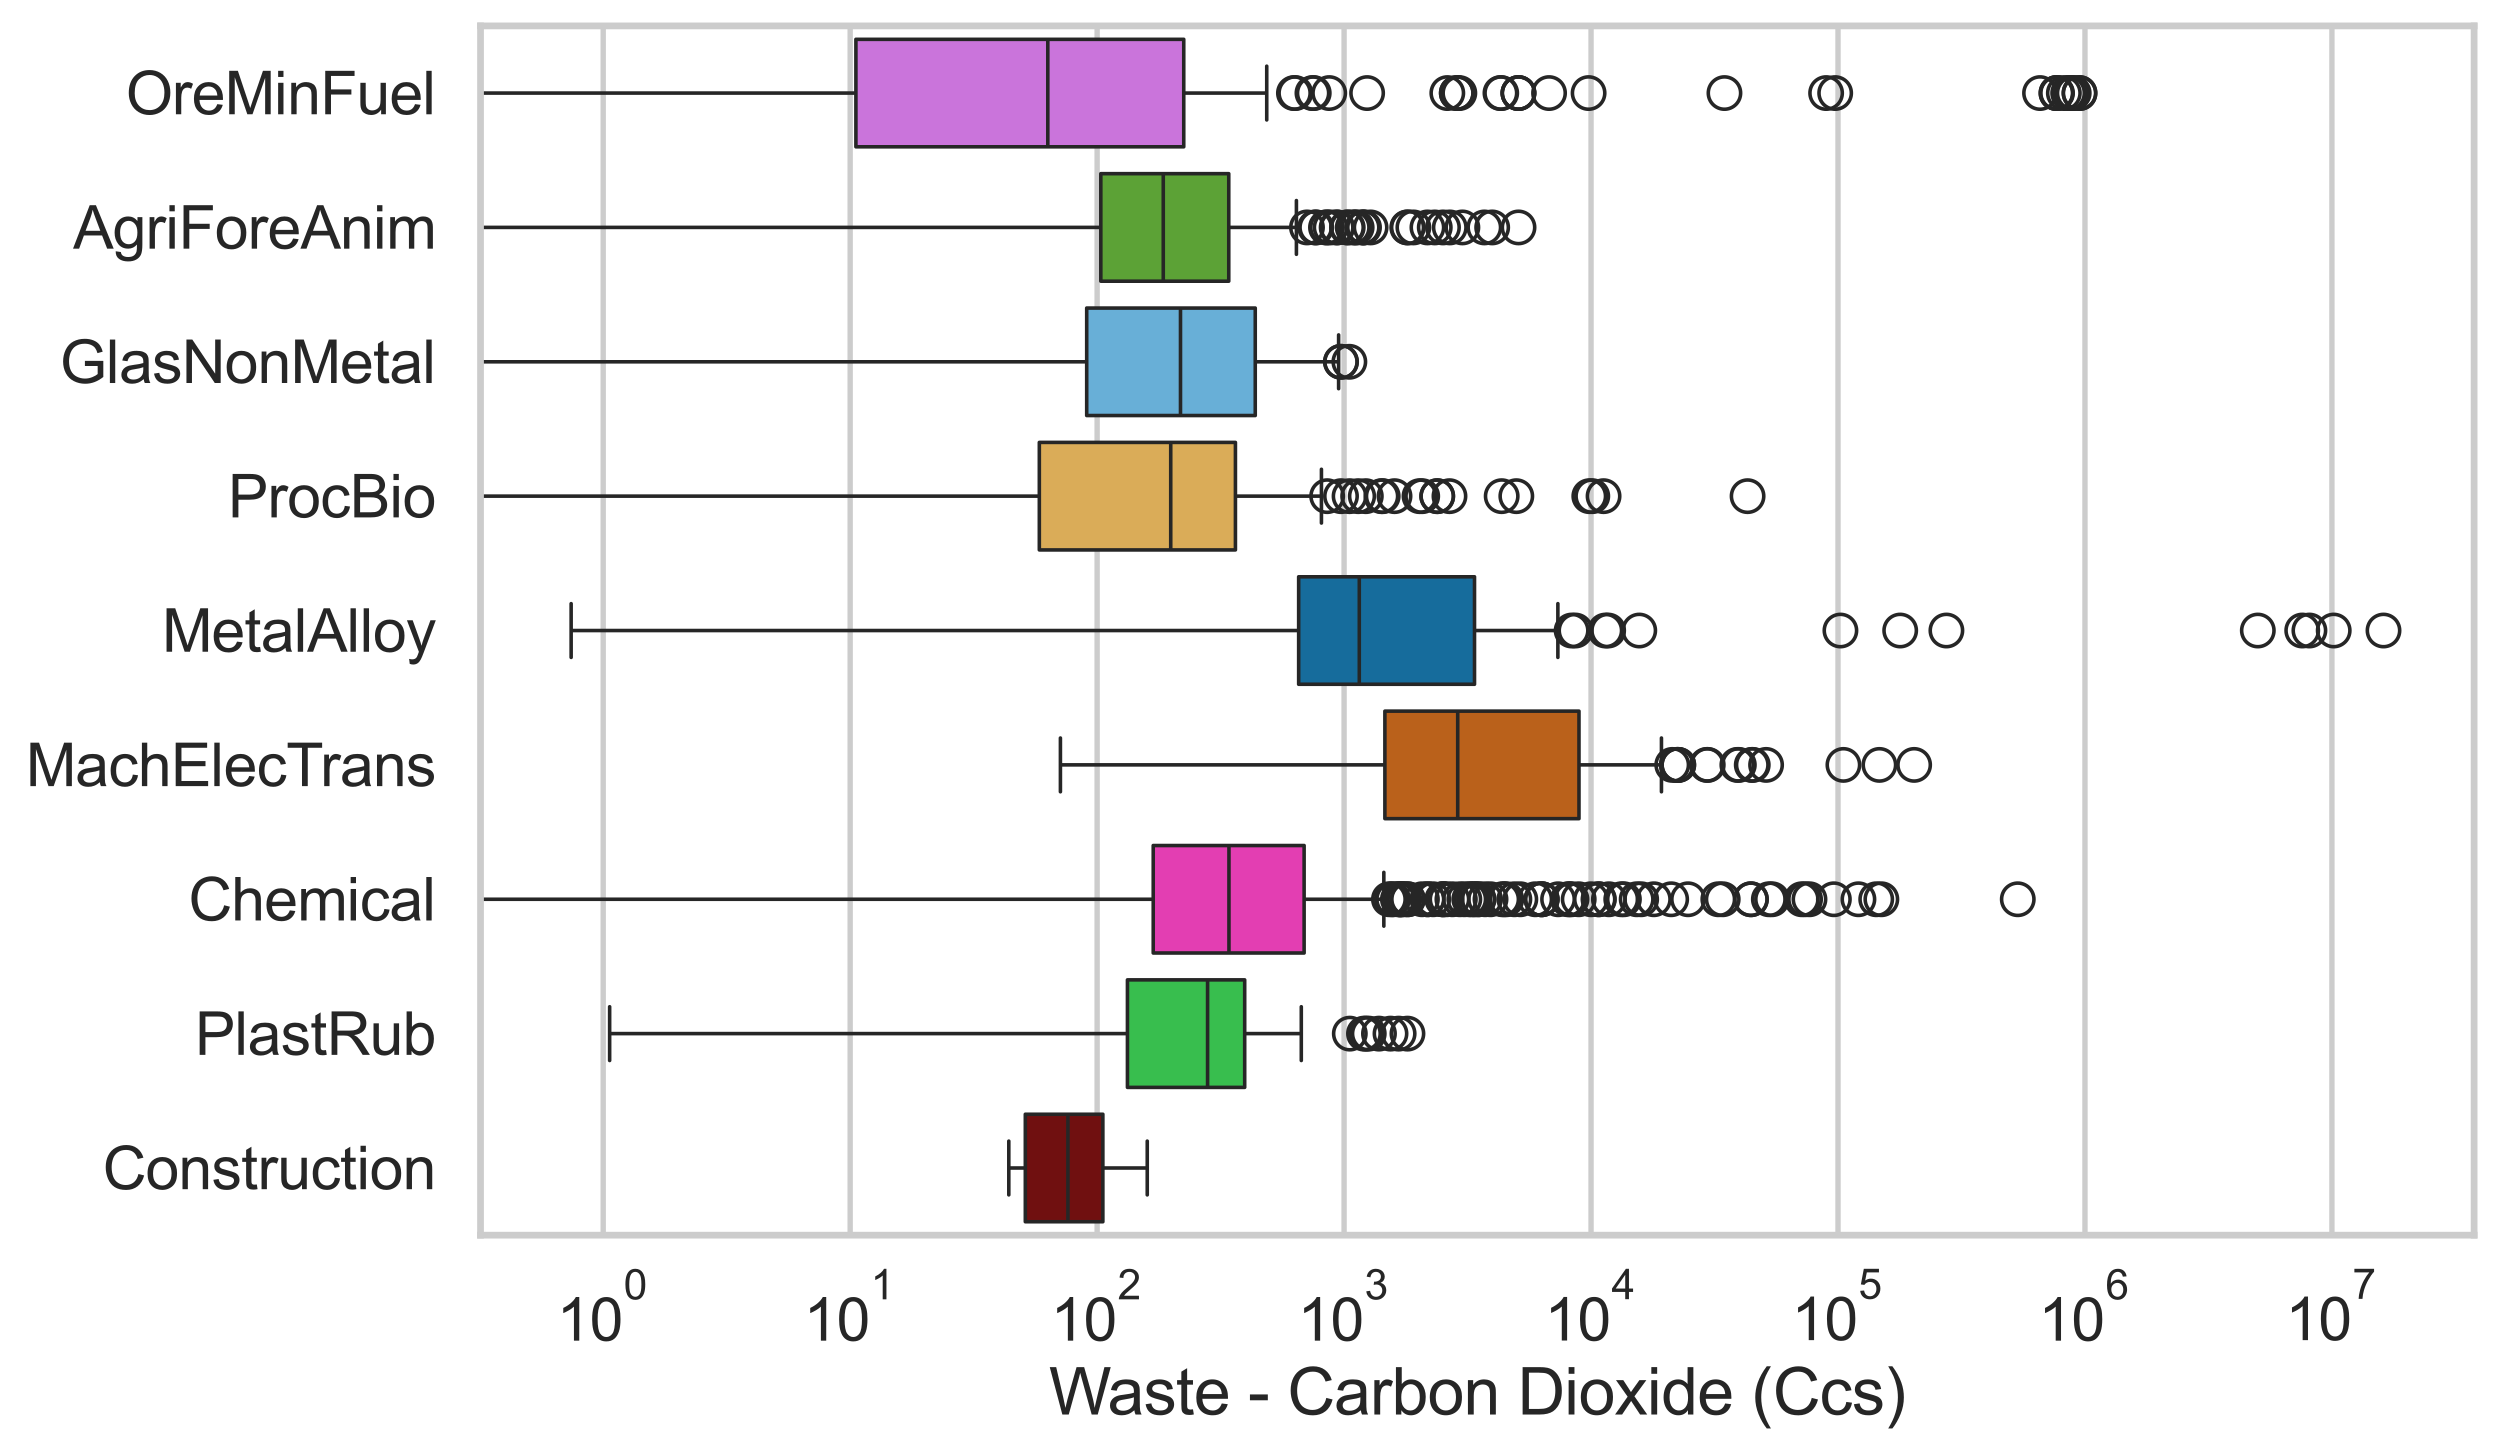<?xml version="1.0" encoding="utf-8" standalone="no"?>
<!DOCTYPE svg PUBLIC "-//W3C//DTD SVG 1.1//EN"
  "http://www.w3.org/Graphics/SVG/1.1/DTD/svg11.dtd">
<svg xmlns:xlink="http://www.w3.org/1999/xlink" width="695.577pt" height="404.551pt" viewBox="0 0 695.577 404.551" xmlns="http://www.w3.org/2000/svg" version="1.1">
 <defs>
  <style type="text/css">*{stroke-linejoin: round; stroke-linecap: butt}</style>
 </defs>
 <g id="figure_1">
  <g id="patch_1">
   <path d="M 0 404.551 
L 695.577 404.551 
L 695.577 0 
L 0 0 
z
" style="fill: #ffffff"/>
  </g>
  <g id="axes_1">
   <g id="patch_2">
    <path d="M 133.697 343.665 
L 688.377 343.665 
L 688.377 7.2 
L 133.697 7.2 
z
" style="fill: #ffffff"/>
   </g>
   <g id="matplotlib.axis_1">
    <g id="xtick_1">
     <g id="line2d_1">
      <path d="M 167.829 343.665 
L 167.829 7.2 
" clip-path="url(#pb880400506)" style="fill: none; stroke: #cccccc; stroke-width: 1.5; stroke-linecap: round"/>
     </g>
     <g id="text_1">
      <!-- $\mathdefault{10^{0}}$ -->
      <g style="fill: #262626" transform="translate(154.876 373.18) scale(0.165 -0.165)">
       <defs>
        <path id="ArialMT-31" d="M 2384 0 
L 1822 0 
L 1822 3584 
Q 1619 3391 1289 3197 
Q 959 3003 697 2906 
L 697 3450 
Q 1169 3672 1522 3987 
Q 1875 4303 2022 4600 
L 2384 4600 
L 2384 0 
z
" transform="scale(0.016)"/>
        <path id="ArialMT-30" d="M 266 2259 
Q 266 3072 433 3567 
Q 600 4063 929 4331 
Q 1259 4600 1759 4600 
Q 2128 4600 2406 4451 
Q 2684 4303 2865 4023 
Q 3047 3744 3150 3342 
Q 3253 2941 3253 2259 
Q 3253 1453 3087 958 
Q 2922 463 2592 192 
Q 2263 -78 1759 -78 
Q 1097 -78 719 397 
Q 266 969 266 2259 
z
M 844 2259 
Q 844 1131 1108 757 
Q 1372 384 1759 384 
Q 2147 384 2411 759 
Q 2675 1134 2675 2259 
Q 2675 3391 2411 3762 
Q 2147 4134 1753 4134 
Q 1366 4134 1134 3806 
Q 844 3388 844 2259 
z
" transform="scale(0.016)"/>
       </defs>
       <use xlink:href="#ArialMT-31" transform="translate(0 0.994)"/>
       <use xlink:href="#ArialMT-30" transform="translate(55.615 0.994)"/>
       <use xlink:href="#ArialMT-30" transform="translate(112.973 70.688) scale(0.7)"/>
      </g>
     </g>
    </g>
    <g id="xtick_2">
     <g id="line2d_2">
      <path d="M 236.541 343.665 
L 236.541 7.2 
" clip-path="url(#pb880400506)" style="fill: none; stroke: #cccccc; stroke-width: 1.5; stroke-linecap: round"/>
     </g>
     <g id="text_2">
      <!-- $\mathdefault{10^{1}}$ -->
      <g style="fill: #262626" transform="translate(223.588 373.18) scale(0.165 -0.165)">
       <use xlink:href="#ArialMT-31" transform="translate(0 0.994)"/>
       <use xlink:href="#ArialMT-30" transform="translate(55.615 0.994)"/>
       <use xlink:href="#ArialMT-31" transform="translate(112.973 70.688) scale(0.7)"/>
      </g>
     </g>
    </g>
    <g id="xtick_3">
     <g id="line2d_3">
      <path d="M 305.253 343.665 
L 305.253 7.2 
" clip-path="url(#pb880400506)" style="fill: none; stroke: #cccccc; stroke-width: 1.5; stroke-linecap: round"/>
     </g>
     <g id="text_3">
      <!-- $\mathdefault{10^{2}}$ -->
      <g style="fill: #262626" transform="translate(292.3 373.18) scale(0.165 -0.165)">
       <defs>
        <path id="ArialMT-32" d="M 3222 541 
L 3222 0 
L 194 0 
Q 188 203 259 391 
Q 375 700 629 1000 
Q 884 1300 1366 1694 
Q 2113 2306 2375 2664 
Q 2638 3022 2638 3341 
Q 2638 3675 2398 3904 
Q 2159 4134 1775 4134 
Q 1369 4134 1125 3890 
Q 881 3647 878 3216 
L 300 3275 
Q 359 3922 746 4261 
Q 1134 4600 1788 4600 
Q 2447 4600 2831 4234 
Q 3216 3869 3216 3328 
Q 3216 3053 3103 2787 
Q 2991 2522 2730 2228 
Q 2469 1934 1863 1422 
Q 1356 997 1212 845 
Q 1069 694 975 541 
L 3222 541 
z
" transform="scale(0.016)"/>
       </defs>
       <use xlink:href="#ArialMT-31" transform="translate(0 0.994)"/>
       <use xlink:href="#ArialMT-30" transform="translate(55.615 0.994)"/>
       <use xlink:href="#ArialMT-32" transform="translate(112.973 70.688) scale(0.7)"/>
      </g>
     </g>
    </g>
    <g id="xtick_4">
     <g id="line2d_4">
      <path d="M 373.965 343.665 
L 373.965 7.2 
" clip-path="url(#pb880400506)" style="fill: none; stroke: #cccccc; stroke-width: 1.5; stroke-linecap: round"/>
     </g>
     <g id="text_4">
      <!-- $\mathdefault{10^{3}}$ -->
      <g style="fill: #262626" transform="translate(361.012 373.18) scale(0.165 -0.165)">
       <defs>
        <path id="ArialMT-33" d="M 269 1209 
L 831 1284 
Q 928 806 1161 595 
Q 1394 384 1728 384 
Q 2125 384 2398 659 
Q 2672 934 2672 1341 
Q 2672 1728 2419 1979 
Q 2166 2231 1775 2231 
Q 1616 2231 1378 2169 
L 1441 2663 
Q 1497 2656 1531 2656 
Q 1891 2656 2178 2843 
Q 2466 3031 2466 3422 
Q 2466 3731 2256 3934 
Q 2047 4138 1716 4138 
Q 1388 4138 1169 3931 
Q 950 3725 888 3313 
L 325 3413 
Q 428 3978 793 4289 
Q 1159 4600 1703 4600 
Q 2078 4600 2393 4439 
Q 2709 4278 2876 4000 
Q 3044 3722 3044 3409 
Q 3044 3113 2884 2869 
Q 2725 2625 2413 2481 
Q 2819 2388 3044 2092 
Q 3269 1797 3269 1353 
Q 3269 753 2831 336 
Q 2394 -81 1725 -81 
Q 1122 -81 723 278 
Q 325 638 269 1209 
z
" transform="scale(0.016)"/>
       </defs>
       <use xlink:href="#ArialMT-31" transform="translate(0 0.994)"/>
       <use xlink:href="#ArialMT-30" transform="translate(55.615 0.994)"/>
       <use xlink:href="#ArialMT-33" transform="translate(112.973 70.688) scale(0.7)"/>
      </g>
     </g>
    </g>
    <g id="xtick_5">
     <g id="line2d_5">
      <path d="M 442.677 343.665 
L 442.677 7.2 
" clip-path="url(#pb880400506)" style="fill: none; stroke: #cccccc; stroke-width: 1.5; stroke-linecap: round"/>
     </g>
     <g id="text_5">
      <!-- $\mathdefault{10^{4}}$ -->
      <g style="fill: #262626" transform="translate(429.724 373.015) scale(0.165 -0.165)">
       <defs>
        <path id="ArialMT-34" d="M 2069 0 
L 2069 1097 
L 81 1097 
L 81 1613 
L 2172 4581 
L 2631 4581 
L 2631 1613 
L 3250 1613 
L 3250 1097 
L 2631 1097 
L 2631 0 
L 2069 0 
z
M 2069 1613 
L 2069 3678 
L 634 1613 
L 2069 1613 
z
" transform="scale(0.016)"/>
       </defs>
       <use xlink:href="#ArialMT-31" transform="translate(0 0.202)"/>
       <use xlink:href="#ArialMT-30" transform="translate(55.615 0.202)"/>
       <use xlink:href="#ArialMT-34" transform="translate(112.973 69.895) scale(0.7)"/>
      </g>
     </g>
    </g>
    <g id="xtick_6">
     <g id="line2d_6">
      <path d="M 511.389 343.665 
L 511.389 7.2 
" clip-path="url(#pb880400506)" style="fill: none; stroke: #cccccc; stroke-width: 1.5; stroke-linecap: round"/>
     </g>
     <g id="text_6">
      <!-- $\mathdefault{10^{5}}$ -->
      <g style="fill: #262626" transform="translate(498.436 373.015) scale(0.165 -0.165)">
       <defs>
        <path id="ArialMT-35" d="M 266 1200 
L 856 1250 
Q 922 819 1161 601 
Q 1400 384 1738 384 
Q 2144 384 2425 690 
Q 2706 997 2706 1503 
Q 2706 1984 2436 2262 
Q 2166 2541 1728 2541 
Q 1456 2541 1237 2417 
Q 1019 2294 894 2097 
L 366 2166 
L 809 4519 
L 3088 4519 
L 3088 3981 
L 1259 3981 
L 1013 2750 
Q 1425 3038 1878 3038 
Q 2478 3038 2890 2622 
Q 3303 2206 3303 1553 
Q 3303 931 2941 478 
Q 2500 -78 1738 -78 
Q 1113 -78 717 272 
Q 322 622 266 1200 
z
" transform="scale(0.016)"/>
       </defs>
       <use xlink:href="#ArialMT-31" transform="translate(0 0.88)"/>
       <use xlink:href="#ArialMT-30" transform="translate(55.615 0.88)"/>
       <use xlink:href="#ArialMT-35" transform="translate(112.973 70.573) scale(0.7)"/>
      </g>
     </g>
    </g>
    <g id="xtick_7">
     <g id="line2d_7">
      <path d="M 580.101 343.665 
L 580.101 7.2 
" clip-path="url(#pb880400506)" style="fill: none; stroke: #cccccc; stroke-width: 1.5; stroke-linecap: round"/>
     </g>
     <g id="text_7">
      <!-- $\mathdefault{10^{6}}$ -->
      <g style="fill: #262626" transform="translate(567.148 373.18) scale(0.165 -0.165)">
       <defs>
        <path id="ArialMT-36" d="M 3184 3459 
L 2625 3416 
Q 2550 3747 2413 3897 
Q 2184 4138 1850 4138 
Q 1581 4138 1378 3988 
Q 1113 3794 959 3422 
Q 806 3050 800 2363 
Q 1003 2672 1297 2822 
Q 1591 2972 1913 2972 
Q 2475 2972 2870 2558 
Q 3266 2144 3266 1488 
Q 3266 1056 3080 686 
Q 2894 316 2569 119 
Q 2244 -78 1831 -78 
Q 1128 -78 684 439 
Q 241 956 241 2144 
Q 241 3472 731 4075 
Q 1159 4600 1884 4600 
Q 2425 4600 2770 4297 
Q 3116 3994 3184 3459 
z
M 888 1484 
Q 888 1194 1011 928 
Q 1134 663 1356 523 
Q 1578 384 1822 384 
Q 2178 384 2434 671 
Q 2691 959 2691 1453 
Q 2691 1928 2437 2201 
Q 2184 2475 1800 2475 
Q 1419 2475 1153 2201 
Q 888 1928 888 1484 
z
" transform="scale(0.016)"/>
       </defs>
       <use xlink:href="#ArialMT-31" transform="translate(0 0.994)"/>
       <use xlink:href="#ArialMT-30" transform="translate(55.615 0.994)"/>
       <use xlink:href="#ArialMT-36" transform="translate(112.973 70.688) scale(0.7)"/>
      </g>
     </g>
    </g>
    <g id="xtick_8">
     <g id="line2d_8">
      <path d="M 648.813 343.665 
L 648.813 7.2 
" clip-path="url(#pb880400506)" style="fill: none; stroke: #cccccc; stroke-width: 1.5; stroke-linecap: round"/>
     </g>
     <g id="text_8">
      <!-- $\mathdefault{10^{7}}$ -->
      <g style="fill: #262626" transform="translate(635.86 373.015) scale(0.165 -0.165)">
       <defs>
        <path id="ArialMT-37" d="M 303 3981 
L 303 4522 
L 3269 4522 
L 3269 4084 
Q 2831 3619 2401 2847 
Q 1972 2075 1738 1259 
Q 1569 684 1522 0 
L 944 0 
Q 953 541 1156 1306 
Q 1359 2072 1739 2783 
Q 2119 3494 2547 3981 
L 303 3981 
z
" transform="scale(0.016)"/>
       </defs>
       <use xlink:href="#ArialMT-31" transform="translate(0 0.847)"/>
       <use xlink:href="#ArialMT-30" transform="translate(55.615 0.847)"/>
       <use xlink:href="#ArialMT-37" transform="translate(112.973 70.541) scale(0.7)"/>
      </g>
     </g>
    </g>
    <g id="xtick_9"/>
    <g id="xtick_10"/>
    <g id="xtick_11"/>
    <g id="xtick_12"/>
    <g id="xtick_13"/>
    <g id="xtick_14"/>
    <g id="xtick_15"/>
    <g id="xtick_16"/>
    <g id="xtick_17"/>
    <g id="xtick_18"/>
    <g id="xtick_19"/>
    <g id="xtick_20"/>
    <g id="xtick_21"/>
    <g id="xtick_22"/>
    <g id="xtick_23"/>
    <g id="xtick_24"/>
    <g id="xtick_25"/>
    <g id="xtick_26"/>
    <g id="xtick_27"/>
    <g id="xtick_28"/>
    <g id="xtick_29"/>
    <g id="xtick_30"/>
    <g id="xtick_31"/>
    <g id="xtick_32"/>
    <g id="xtick_33"/>
    <g id="xtick_34"/>
    <g id="xtick_35"/>
    <g id="xtick_36"/>
    <g id="xtick_37"/>
    <g id="xtick_38"/>
    <g id="xtick_39"/>
    <g id="xtick_40"/>
    <g id="xtick_41"/>
    <g id="xtick_42"/>
    <g id="xtick_43"/>
    <g id="xtick_44"/>
    <g id="xtick_45"/>
    <g id="xtick_46"/>
    <g id="xtick_47"/>
    <g id="xtick_48"/>
    <g id="xtick_49"/>
    <g id="xtick_50"/>
    <g id="xtick_51"/>
    <g id="xtick_52"/>
    <g id="xtick_53"/>
    <g id="xtick_54"/>
    <g id="xtick_55"/>
    <g id="xtick_56"/>
    <g id="xtick_57"/>
    <g id="xtick_58"/>
    <g id="xtick_59"/>
    <g id="xtick_60"/>
    <g id="xtick_61"/>
    <g id="xtick_62"/>
    <g id="xtick_63"/>
    <g id="xtick_64"/>
    <g id="xtick_65"/>
    <g id="xtick_66"/>
    <g id="xtick_67"/>
    <g id="xtick_68"/>
    <g id="xtick_69"/>
    <g id="xtick_70"/>
    <g id="xtick_71"/>
    <g id="xtick_72"/>
    <g id="text_9">
     <!-- Waste - Carbon Dioxide (Ccs) -->
     <g style="fill: #262626" transform="translate(291.849 393.563) scale(0.18 -0.18)">
      <defs>
       <path id="ArialMT-57" d="M 1294 0 
L 78 4581 
L 700 4581 
L 1397 1578 
Q 1509 1106 1591 641 
Q 1766 1375 1797 1488 
L 2669 4581 
L 3400 4581 
L 4056 2263 
Q 4303 1400 4413 641 
Q 4500 1075 4641 1638 
L 5359 4581 
L 5969 4581 
L 4713 0 
L 4128 0 
L 3163 3491 
Q 3041 3928 3019 4028 
Q 2947 3713 2884 3491 
L 1913 0 
L 1294 0 
z
" transform="scale(0.016)"/>
       <path id="ArialMT-61" d="M 2588 409 
Q 2275 144 1986 34 
Q 1697 -75 1366 -75 
Q 819 -75 525 192 
Q 231 459 231 875 
Q 231 1119 342 1320 
Q 453 1522 633 1644 
Q 813 1766 1038 1828 
Q 1203 1872 1538 1913 
Q 2219 1994 2541 2106 
Q 2544 2222 2544 2253 
Q 2544 2597 2384 2738 
Q 2169 2928 1744 2928 
Q 1347 2928 1158 2789 
Q 969 2650 878 2297 
L 328 2372 
Q 403 2725 575 2942 
Q 747 3159 1072 3276 
Q 1397 3394 1825 3394 
Q 2250 3394 2515 3294 
Q 2781 3194 2906 3042 
Q 3031 2891 3081 2659 
Q 3109 2516 3109 2141 
L 3109 1391 
Q 3109 606 3145 398 
Q 3181 191 3288 0 
L 2700 0 
Q 2613 175 2588 409 
z
M 2541 1666 
Q 2234 1541 1622 1453 
Q 1275 1403 1131 1340 
Q 988 1278 909 1158 
Q 831 1038 831 891 
Q 831 666 1001 516 
Q 1172 366 1500 366 
Q 1825 366 2078 508 
Q 2331 650 2450 897 
Q 2541 1088 2541 1459 
L 2541 1666 
z
" transform="scale(0.016)"/>
       <path id="ArialMT-73" d="M 197 991 
L 753 1078 
Q 800 744 1014 566 
Q 1228 388 1613 388 
Q 2000 388 2187 545 
Q 2375 703 2375 916 
Q 2375 1106 2209 1216 
Q 2094 1291 1634 1406 
Q 1016 1563 777 1677 
Q 538 1791 414 1992 
Q 291 2194 291 2438 
Q 291 2659 392 2848 
Q 494 3038 669 3163 
Q 800 3259 1026 3326 
Q 1253 3394 1513 3394 
Q 1903 3394 2198 3281 
Q 2494 3169 2634 2976 
Q 2775 2784 2828 2463 
L 2278 2388 
Q 2241 2644 2061 2787 
Q 1881 2931 1553 2931 
Q 1166 2931 1000 2803 
Q 834 2675 834 2503 
Q 834 2394 903 2306 
Q 972 2216 1119 2156 
Q 1203 2125 1616 2013 
Q 2213 1853 2448 1751 
Q 2684 1650 2818 1456 
Q 2953 1263 2953 975 
Q 2953 694 2789 445 
Q 2625 197 2315 61 
Q 2006 -75 1616 -75 
Q 969 -75 630 194 
Q 291 463 197 991 
z
" transform="scale(0.016)"/>
       <path id="ArialMT-74" d="M 1650 503 
L 1731 6 
Q 1494 -44 1306 -44 
Q 1000 -44 831 53 
Q 663 150 594 308 
Q 525 466 525 972 
L 525 2881 
L 113 2881 
L 113 3319 
L 525 3319 
L 525 4141 
L 1084 4478 
L 1084 3319 
L 1650 3319 
L 1650 2881 
L 1084 2881 
L 1084 941 
Q 1084 700 1114 631 
Q 1144 563 1211 522 
Q 1278 481 1403 481 
Q 1497 481 1650 503 
z
" transform="scale(0.016)"/>
       <path id="ArialMT-65" d="M 2694 1069 
L 3275 997 
Q 3138 488 2766 206 
Q 2394 -75 1816 -75 
Q 1088 -75 661 373 
Q 234 822 234 1631 
Q 234 2469 665 2931 
Q 1097 3394 1784 3394 
Q 2450 3394 2872 2941 
Q 3294 2488 3294 1666 
Q 3294 1616 3291 1516 
L 816 1516 
Q 847 969 1125 678 
Q 1403 388 1819 388 
Q 2128 388 2347 550 
Q 2566 713 2694 1069 
z
M 847 1978 
L 2700 1978 
Q 2663 2397 2488 2606 
Q 2219 2931 1791 2931 
Q 1403 2931 1139 2672 
Q 875 2413 847 1978 
z
" transform="scale(0.016)"/>
       <path id="ArialMT-20" transform="scale(0.016)"/>
       <path id="ArialMT-2d" d="M 203 1375 
L 203 1941 
L 1931 1941 
L 1931 1375 
L 203 1375 
z
" transform="scale(0.016)"/>
       <path id="ArialMT-43" d="M 3763 1606 
L 4369 1453 
Q 4178 706 3683 314 
Q 3188 -78 2472 -78 
Q 1731 -78 1267 223 
Q 803 525 561 1097 
Q 319 1669 319 2325 
Q 319 3041 592 3573 
Q 866 4106 1370 4382 
Q 1875 4659 2481 4659 
Q 3169 4659 3637 4309 
Q 4106 3959 4291 3325 
L 3694 3184 
Q 3534 3684 3231 3912 
Q 2928 4141 2469 4141 
Q 1941 4141 1586 3887 
Q 1231 3634 1087 3207 
Q 944 2781 944 2328 
Q 944 1744 1114 1308 
Q 1284 872 1643 656 
Q 2003 441 2422 441 
Q 2931 441 3284 734 
Q 3638 1028 3763 1606 
z
" transform="scale(0.016)"/>
       <path id="ArialMT-72" d="M 416 0 
L 416 3319 
L 922 3319 
L 922 2816 
Q 1116 3169 1280 3281 
Q 1444 3394 1641 3394 
Q 1925 3394 2219 3213 
L 2025 2691 
Q 1819 2813 1613 2813 
Q 1428 2813 1281 2702 
Q 1134 2591 1072 2394 
Q 978 2094 978 1738 
L 978 0 
L 416 0 
z
" transform="scale(0.016)"/>
       <path id="ArialMT-62" d="M 941 0 
L 419 0 
L 419 4581 
L 981 4581 
L 981 2947 
Q 1338 3394 1891 3394 
Q 2197 3394 2470 3270 
Q 2744 3147 2920 2923 
Q 3097 2700 3197 2384 
Q 3297 2069 3297 1709 
Q 3297 856 2875 390 
Q 2453 -75 1863 -75 
Q 1275 -75 941 416 
L 941 0 
z
M 934 1684 
Q 934 1088 1097 822 
Q 1363 388 1816 388 
Q 2184 388 2453 708 
Q 2722 1028 2722 1663 
Q 2722 2313 2464 2622 
Q 2206 2931 1841 2931 
Q 1472 2931 1203 2611 
Q 934 2291 934 1684 
z
" transform="scale(0.016)"/>
       <path id="ArialMT-6f" d="M 213 1659 
Q 213 2581 725 3025 
Q 1153 3394 1769 3394 
Q 2453 3394 2887 2945 
Q 3322 2497 3322 1706 
Q 3322 1066 3130 698 
Q 2938 331 2570 128 
Q 2203 -75 1769 -75 
Q 1072 -75 642 372 
Q 213 819 213 1659 
z
M 791 1659 
Q 791 1022 1069 705 
Q 1347 388 1769 388 
Q 2188 388 2466 706 
Q 2744 1025 2744 1678 
Q 2744 2294 2464 2611 
Q 2184 2928 1769 2928 
Q 1347 2928 1069 2612 
Q 791 2297 791 1659 
z
" transform="scale(0.016)"/>
       <path id="ArialMT-6e" d="M 422 0 
L 422 3319 
L 928 3319 
L 928 2847 
Q 1294 3394 1984 3394 
Q 2284 3394 2536 3286 
Q 2788 3178 2913 3003 
Q 3038 2828 3088 2588 
Q 3119 2431 3119 2041 
L 3119 0 
L 2556 0 
L 2556 2019 
Q 2556 2363 2490 2533 
Q 2425 2703 2258 2804 
Q 2091 2906 1866 2906 
Q 1506 2906 1245 2678 
Q 984 2450 984 1813 
L 984 0 
L 422 0 
z
" transform="scale(0.016)"/>
       <path id="ArialMT-44" d="M 494 0 
L 494 4581 
L 2072 4581 
Q 2606 4581 2888 4516 
Q 3281 4425 3559 4188 
Q 3922 3881 4101 3404 
Q 4281 2928 4281 2316 
Q 4281 1794 4159 1391 
Q 4038 988 3847 723 
Q 3656 459 3429 307 
Q 3203 156 2883 78 
Q 2563 0 2147 0 
L 494 0 
z
M 1100 541 
L 2078 541 
Q 2531 541 2789 625 
Q 3047 709 3200 863 
Q 3416 1078 3536 1442 
Q 3656 1806 3656 2325 
Q 3656 3044 3420 3430 
Q 3184 3816 2847 3947 
Q 2603 4041 2063 4041 
L 1100 4041 
L 1100 541 
z
" transform="scale(0.016)"/>
       <path id="ArialMT-69" d="M 425 3934 
L 425 4581 
L 988 4581 
L 988 3934 
L 425 3934 
z
M 425 0 
L 425 3319 
L 988 3319 
L 988 0 
L 425 0 
z
" transform="scale(0.016)"/>
       <path id="ArialMT-78" d="M 47 0 
L 1259 1725 
L 138 3319 
L 841 3319 
L 1350 2541 
Q 1494 2319 1581 2169 
Q 1719 2375 1834 2534 
L 2394 3319 
L 3066 3319 
L 1919 1756 
L 3153 0 
L 2463 0 
L 1781 1031 
L 1600 1309 
L 728 0 
L 47 0 
z
" transform="scale(0.016)"/>
       <path id="ArialMT-64" d="M 2575 0 
L 2575 419 
Q 2259 -75 1647 -75 
Q 1250 -75 917 144 
Q 584 363 401 755 
Q 219 1147 219 1656 
Q 219 2153 384 2558 
Q 550 2963 881 3178 
Q 1213 3394 1622 3394 
Q 1922 3394 2156 3267 
Q 2391 3141 2538 2938 
L 2538 4581 
L 3097 4581 
L 3097 0 
L 2575 0 
z
M 797 1656 
Q 797 1019 1065 703 
Q 1334 388 1700 388 
Q 2069 388 2326 689 
Q 2584 991 2584 1609 
Q 2584 2291 2321 2609 
Q 2059 2928 1675 2928 
Q 1300 2928 1048 2622 
Q 797 2316 797 1656 
z
" transform="scale(0.016)"/>
       <path id="ArialMT-28" d="M 1497 -1347 
Q 1031 -759 709 28 
Q 388 816 388 1659 
Q 388 2403 628 3084 
Q 909 3875 1497 4659 
L 1900 4659 
Q 1522 4009 1400 3731 
Q 1209 3300 1100 2831 
Q 966 2247 966 1656 
Q 966 153 1900 -1347 
L 1497 -1347 
z
" transform="scale(0.016)"/>
       <path id="ArialMT-63" d="M 2588 1216 
L 3141 1144 
Q 3050 572 2676 248 
Q 2303 -75 1759 -75 
Q 1078 -75 664 370 
Q 250 816 250 1647 
Q 250 2184 428 2587 
Q 606 2991 970 3192 
Q 1334 3394 1763 3394 
Q 2303 3394 2647 3120 
Q 2991 2847 3088 2344 
L 2541 2259 
Q 2463 2594 2264 2762 
Q 2066 2931 1784 2931 
Q 1359 2931 1093 2626 
Q 828 2322 828 1663 
Q 828 994 1084 691 
Q 1341 388 1753 388 
Q 2084 388 2306 591 
Q 2528 794 2588 1216 
z
" transform="scale(0.016)"/>
       <path id="ArialMT-29" d="M 791 -1347 
L 388 -1347 
Q 1322 153 1322 1656 
Q 1322 2244 1188 2822 
Q 1081 3291 891 3722 
Q 769 4003 388 4659 
L 791 4659 
Q 1378 3875 1659 3084 
Q 1900 2403 1900 1659 
Q 1900 816 1576 28 
Q 1253 -759 791 -1347 
z
" transform="scale(0.016)"/>
      </defs>
      <use xlink:href="#ArialMT-57"/>
      <use xlink:href="#ArialMT-61" transform="translate(90.635 0)"/>
      <use xlink:href="#ArialMT-73" transform="translate(146.25 0)"/>
      <use xlink:href="#ArialMT-74" transform="translate(196.25 0)"/>
      <use xlink:href="#ArialMT-65" transform="translate(224.033 0)"/>
      <use xlink:href="#ArialMT-20" transform="translate(279.648 0)"/>
      <use xlink:href="#ArialMT-2d" transform="translate(307.432 0)"/>
      <use xlink:href="#ArialMT-20" transform="translate(340.732 0)"/>
      <use xlink:href="#ArialMT-43" transform="translate(368.516 0)"/>
      <use xlink:href="#ArialMT-61" transform="translate(440.732 0)"/>
      <use xlink:href="#ArialMT-72" transform="translate(496.348 0)"/>
      <use xlink:href="#ArialMT-62" transform="translate(529.648 0)"/>
      <use xlink:href="#ArialMT-6f" transform="translate(585.264 0)"/>
      <use xlink:href="#ArialMT-6e" transform="translate(640.879 0)"/>
      <use xlink:href="#ArialMT-20" transform="translate(696.494 0)"/>
      <use xlink:href="#ArialMT-44" transform="translate(724.277 0)"/>
      <use xlink:href="#ArialMT-69" transform="translate(796.494 0)"/>
      <use xlink:href="#ArialMT-6f" transform="translate(818.711 0)"/>
      <use xlink:href="#ArialMT-78" transform="translate(874.326 0)"/>
      <use xlink:href="#ArialMT-69" transform="translate(924.326 0)"/>
      <use xlink:href="#ArialMT-64" transform="translate(946.543 0)"/>
      <use xlink:href="#ArialMT-65" transform="translate(1002.158 0)"/>
      <use xlink:href="#ArialMT-20" transform="translate(1057.773 0)"/>
      <use xlink:href="#ArialMT-28" transform="translate(1085.557 0)"/>
      <use xlink:href="#ArialMT-43" transform="translate(1118.857 0)"/>
      <use xlink:href="#ArialMT-63" transform="translate(1191.074 0)"/>
      <use xlink:href="#ArialMT-73" transform="translate(1241.074 0)"/>
      <use xlink:href="#ArialMT-29" transform="translate(1291.074 0)"/>
     </g>
    </g>
   </g>
   <g id="matplotlib.axis_2">
    <g id="ytick_1">
     <g id="text_10">
      <!-- OreMinFuel -->
      <g style="fill: #262626" transform="translate(35.013 31.798) scale(0.165 -0.165)">
       <defs>
        <path id="ArialMT-4f" d="M 309 2231 
Q 309 3372 921 4017 
Q 1534 4663 2503 4663 
Q 3138 4663 3647 4359 
Q 4156 4056 4423 3514 
Q 4691 2972 4691 2284 
Q 4691 1588 4409 1038 
Q 4128 488 3612 205 
Q 3097 -78 2500 -78 
Q 1853 -78 1343 234 
Q 834 547 571 1087 
Q 309 1628 309 2231 
z
M 934 2222 
Q 934 1394 1379 917 
Q 1825 441 2497 441 
Q 3181 441 3623 922 
Q 4066 1403 4066 2288 
Q 4066 2847 3877 3264 
Q 3688 3681 3323 3911 
Q 2959 4141 2506 4141 
Q 1863 4141 1398 3698 
Q 934 3256 934 2222 
z
" transform="scale(0.016)"/>
        <path id="ArialMT-4d" d="M 475 0 
L 475 4581 
L 1388 4581 
L 2472 1338 
Q 2622 884 2691 659 
Q 2769 909 2934 1394 
L 4031 4581 
L 4847 4581 
L 4847 0 
L 4263 0 
L 4263 3834 
L 2931 0 
L 2384 0 
L 1059 3900 
L 1059 0 
L 475 0 
z
" transform="scale(0.016)"/>
        <path id="ArialMT-46" d="M 525 0 
L 525 4581 
L 3616 4581 
L 3616 4041 
L 1131 4041 
L 1131 2622 
L 3281 2622 
L 3281 2081 
L 1131 2081 
L 1131 0 
L 525 0 
z
" transform="scale(0.016)"/>
        <path id="ArialMT-75" d="M 2597 0 
L 2597 488 
Q 2209 -75 1544 -75 
Q 1250 -75 995 37 
Q 741 150 617 320 
Q 494 491 444 738 
Q 409 903 409 1263 
L 409 3319 
L 972 3319 
L 972 1478 
Q 972 1038 1006 884 
Q 1059 663 1231 536 
Q 1403 409 1656 409 
Q 1909 409 2131 539 
Q 2353 669 2445 892 
Q 2538 1116 2538 1541 
L 2538 3319 
L 3100 3319 
L 3100 0 
L 2597 0 
z
" transform="scale(0.016)"/>
        <path id="ArialMT-6c" d="M 409 0 
L 409 4581 
L 972 4581 
L 972 0 
L 409 0 
z
" transform="scale(0.016)"/>
       </defs>
       <use xlink:href="#ArialMT-4f"/>
       <use xlink:href="#ArialMT-72" transform="translate(77.783 0)"/>
       <use xlink:href="#ArialMT-65" transform="translate(111.084 0)"/>
       <use xlink:href="#ArialMT-4d" transform="translate(166.699 0)"/>
       <use xlink:href="#ArialMT-69" transform="translate(250 0)"/>
       <use xlink:href="#ArialMT-6e" transform="translate(272.217 0)"/>
       <use xlink:href="#ArialMT-46" transform="translate(327.832 0)"/>
       <use xlink:href="#ArialMT-75" transform="translate(388.916 0)"/>
       <use xlink:href="#ArialMT-65" transform="translate(444.531 0)"/>
       <use xlink:href="#ArialMT-6c" transform="translate(500.146 0)"/>
      </g>
     </g>
    </g>
    <g id="ytick_2">
     <g id="text_11">
      <!-- AgriForeAnim -->
      <g style="fill: #262626" transform="translate(20.341 69.183) scale(0.165 -0.165)">
       <defs>
        <path id="ArialMT-41" d="M -9 0 
L 1750 4581 
L 2403 4581 
L 4278 0 
L 3588 0 
L 3053 1388 
L 1138 1388 
L 634 0 
L -9 0 
z
M 1313 1881 
L 2866 1881 
L 2388 3150 
Q 2169 3728 2063 4100 
Q 1975 3659 1816 3225 
L 1313 1881 
z
" transform="scale(0.016)"/>
        <path id="ArialMT-67" d="M 319 -275 
L 866 -356 
Q 900 -609 1056 -725 
Q 1266 -881 1628 -881 
Q 2019 -881 2231 -725 
Q 2444 -569 2519 -288 
Q 2563 -116 2559 434 
Q 2191 0 1641 0 
Q 956 0 581 494 
Q 206 988 206 1678 
Q 206 2153 378 2554 
Q 550 2956 876 3175 
Q 1203 3394 1644 3394 
Q 2231 3394 2613 2919 
L 2613 3319 
L 3131 3319 
L 3131 450 
Q 3131 -325 2973 -648 
Q 2816 -972 2473 -1159 
Q 2131 -1347 1631 -1347 
Q 1038 -1347 672 -1080 
Q 306 -813 319 -275 
z
M 784 1719 
Q 784 1066 1043 766 
Q 1303 466 1694 466 
Q 2081 466 2343 764 
Q 2606 1063 2606 1700 
Q 2606 2309 2336 2618 
Q 2066 2928 1684 2928 
Q 1309 2928 1046 2623 
Q 784 2319 784 1719 
z
" transform="scale(0.016)"/>
        <path id="ArialMT-6d" d="M 422 0 
L 422 3319 
L 925 3319 
L 925 2853 
Q 1081 3097 1340 3245 
Q 1600 3394 1931 3394 
Q 2300 3394 2536 3241 
Q 2772 3088 2869 2813 
Q 3263 3394 3894 3394 
Q 4388 3394 4653 3120 
Q 4919 2847 4919 2278 
L 4919 0 
L 4359 0 
L 4359 2091 
Q 4359 2428 4304 2576 
Q 4250 2725 4106 2815 
Q 3963 2906 3769 2906 
Q 3419 2906 3187 2673 
Q 2956 2441 2956 1928 
L 2956 0 
L 2394 0 
L 2394 2156 
Q 2394 2531 2256 2718 
Q 2119 2906 1806 2906 
Q 1569 2906 1367 2781 
Q 1166 2656 1075 2415 
Q 984 2175 984 1722 
L 984 0 
L 422 0 
z
" transform="scale(0.016)"/>
       </defs>
       <use xlink:href="#ArialMT-41"/>
       <use xlink:href="#ArialMT-67" transform="translate(66.699 0)"/>
       <use xlink:href="#ArialMT-72" transform="translate(122.314 0)"/>
       <use xlink:href="#ArialMT-69" transform="translate(155.615 0)"/>
       <use xlink:href="#ArialMT-46" transform="translate(177.832 0)"/>
       <use xlink:href="#ArialMT-6f" transform="translate(238.916 0)"/>
       <use xlink:href="#ArialMT-72" transform="translate(294.531 0)"/>
       <use xlink:href="#ArialMT-65" transform="translate(327.832 0)"/>
       <use xlink:href="#ArialMT-41" transform="translate(383.447 0)"/>
       <use xlink:href="#ArialMT-6e" transform="translate(450.146 0)"/>
       <use xlink:href="#ArialMT-69" transform="translate(505.762 0)"/>
       <use xlink:href="#ArialMT-6d" transform="translate(527.979 0)"/>
      </g>
     </g>
    </g>
    <g id="ytick_3">
     <g id="text_12">
      <!-- GlasNonMetal -->
      <g style="fill: #262626" transform="translate(16.659 106.568) scale(0.165 -0.165)">
       <defs>
        <path id="ArialMT-47" d="M 2638 1797 
L 2638 2334 
L 4578 2338 
L 4578 638 
Q 4131 281 3656 101 
Q 3181 -78 2681 -78 
Q 2006 -78 1454 211 
Q 903 500 622 1047 
Q 341 1594 341 2269 
Q 341 2938 620 3517 
Q 900 4097 1425 4378 
Q 1950 4659 2634 4659 
Q 3131 4659 3532 4498 
Q 3934 4338 4162 4050 
Q 4391 3763 4509 3300 
L 3963 3150 
Q 3859 3500 3706 3700 
Q 3553 3900 3268 4020 
Q 2984 4141 2638 4141 
Q 2222 4141 1919 4014 
Q 1616 3888 1430 3681 
Q 1244 3475 1141 3228 
Q 966 2803 966 2306 
Q 966 1694 1177 1281 
Q 1388 869 1791 669 
Q 2194 469 2647 469 
Q 3041 469 3416 620 
Q 3791 772 3984 944 
L 3984 1797 
L 2638 1797 
z
" transform="scale(0.016)"/>
        <path id="ArialMT-4e" d="M 488 0 
L 488 4581 
L 1109 4581 
L 3516 984 
L 3516 4581 
L 4097 4581 
L 4097 0 
L 3475 0 
L 1069 3600 
L 1069 0 
L 488 0 
z
" transform="scale(0.016)"/>
       </defs>
       <use xlink:href="#ArialMT-47"/>
       <use xlink:href="#ArialMT-6c" transform="translate(77.783 0)"/>
       <use xlink:href="#ArialMT-61" transform="translate(100 0)"/>
       <use xlink:href="#ArialMT-73" transform="translate(155.615 0)"/>
       <use xlink:href="#ArialMT-4e" transform="translate(205.615 0)"/>
       <use xlink:href="#ArialMT-6f" transform="translate(277.832 0)"/>
       <use xlink:href="#ArialMT-6e" transform="translate(333.447 0)"/>
       <use xlink:href="#ArialMT-4d" transform="translate(389.062 0)"/>
       <use xlink:href="#ArialMT-65" transform="translate(472.363 0)"/>
       <use xlink:href="#ArialMT-74" transform="translate(527.979 0)"/>
       <use xlink:href="#ArialMT-61" transform="translate(555.762 0)"/>
       <use xlink:href="#ArialMT-6c" transform="translate(611.377 0)"/>
      </g>
     </g>
    </g>
    <g id="ytick_4">
     <g id="text_13">
      <!-- ProcBio -->
      <g style="fill: #262626" transform="translate(63.424 143.953) scale(0.165 -0.165)">
       <defs>
        <path id="ArialMT-50" d="M 494 0 
L 494 4581 
L 2222 4581 
Q 2678 4581 2919 4538 
Q 3256 4481 3484 4323 
Q 3713 4166 3852 3881 
Q 3991 3597 3991 3256 
Q 3991 2672 3619 2267 
Q 3247 1863 2275 1863 
L 1100 1863 
L 1100 0 
L 494 0 
z
M 1100 2403 
L 2284 2403 
Q 2872 2403 3119 2622 
Q 3366 2841 3366 3238 
Q 3366 3525 3220 3729 
Q 3075 3934 2838 4000 
Q 2684 4041 2272 4041 
L 1100 4041 
L 1100 2403 
z
" transform="scale(0.016)"/>
        <path id="ArialMT-42" d="M 469 0 
L 469 4581 
L 2188 4581 
Q 2713 4581 3030 4442 
Q 3347 4303 3526 4014 
Q 3706 3725 3706 3409 
Q 3706 3116 3547 2856 
Q 3388 2597 3066 2438 
Q 3481 2316 3704 2022 
Q 3928 1728 3928 1328 
Q 3928 1006 3792 729 
Q 3656 453 3456 303 
Q 3256 153 2954 76 
Q 2653 0 2216 0 
L 469 0 
z
M 1075 2656 
L 2066 2656 
Q 2469 2656 2644 2709 
Q 2875 2778 2992 2937 
Q 3109 3097 3109 3338 
Q 3109 3566 3000 3739 
Q 2891 3913 2687 3977 
Q 2484 4041 1991 4041 
L 1075 4041 
L 1075 2656 
z
M 1075 541 
L 2216 541 
Q 2509 541 2628 563 
Q 2838 600 2978 687 
Q 3119 775 3209 942 
Q 3300 1109 3300 1328 
Q 3300 1584 3169 1773 
Q 3038 1963 2805 2039 
Q 2572 2116 2134 2116 
L 1075 2116 
L 1075 541 
z
" transform="scale(0.016)"/>
       </defs>
       <use xlink:href="#ArialMT-50"/>
       <use xlink:href="#ArialMT-72" transform="translate(66.699 0)"/>
       <use xlink:href="#ArialMT-6f" transform="translate(100 0)"/>
       <use xlink:href="#ArialMT-63" transform="translate(155.615 0)"/>
       <use xlink:href="#ArialMT-42" transform="translate(205.615 0)"/>
       <use xlink:href="#ArialMT-69" transform="translate(272.314 0)"/>
       <use xlink:href="#ArialMT-6f" transform="translate(294.531 0)"/>
      </g>
     </g>
    </g>
    <g id="ytick_5">
     <g id="text_14">
      <!-- MetalAlloy -->
      <g style="fill: #262626" transform="translate(45.088 181.337) scale(0.165 -0.165)">
       <defs>
        <path id="ArialMT-79" d="M 397 -1278 
L 334 -750 
Q 519 -800 656 -800 
Q 844 -800 956 -737 
Q 1069 -675 1141 -563 
Q 1194 -478 1313 -144 
Q 1328 -97 1363 -6 
L 103 3319 
L 709 3319 
L 1400 1397 
Q 1534 1031 1641 628 
Q 1738 1016 1872 1384 
L 2581 3319 
L 3144 3319 
L 1881 -56 
Q 1678 -603 1566 -809 
Q 1416 -1088 1222 -1217 
Q 1028 -1347 759 -1347 
Q 597 -1347 397 -1278 
z
" transform="scale(0.016)"/>
       </defs>
       <use xlink:href="#ArialMT-4d"/>
       <use xlink:href="#ArialMT-65" transform="translate(83.301 0)"/>
       <use xlink:href="#ArialMT-74" transform="translate(138.916 0)"/>
       <use xlink:href="#ArialMT-61" transform="translate(166.699 0)"/>
       <use xlink:href="#ArialMT-6c" transform="translate(222.314 0)"/>
       <use xlink:href="#ArialMT-41" transform="translate(244.531 0)"/>
       <use xlink:href="#ArialMT-6c" transform="translate(311.23 0)"/>
       <use xlink:href="#ArialMT-6c" transform="translate(333.447 0)"/>
       <use xlink:href="#ArialMT-6f" transform="translate(355.664 0)"/>
       <use xlink:href="#ArialMT-79" transform="translate(411.279 0)"/>
      </g>
     </g>
    </g>
    <g id="ytick_6">
     <g id="text_15">
      <!-- MachElecTrans -->
      <g style="fill: #262626" transform="translate(7.2 218.722) scale(0.165 -0.165)">
       <defs>
        <path id="ArialMT-68" d="M 422 0 
L 422 4581 
L 984 4581 
L 984 2938 
Q 1378 3394 1978 3394 
Q 2347 3394 2619 3248 
Q 2891 3103 3008 2847 
Q 3125 2591 3125 2103 
L 3125 0 
L 2563 0 
L 2563 2103 
Q 2563 2525 2380 2717 
Q 2197 2909 1863 2909 
Q 1613 2909 1392 2779 
Q 1172 2650 1078 2428 
Q 984 2206 984 1816 
L 984 0 
L 422 0 
z
" transform="scale(0.016)"/>
        <path id="ArialMT-45" d="M 506 0 
L 506 4581 
L 3819 4581 
L 3819 4041 
L 1113 4041 
L 1113 2638 
L 3647 2638 
L 3647 2100 
L 1113 2100 
L 1113 541 
L 3925 541 
L 3925 0 
L 506 0 
z
" transform="scale(0.016)"/>
        <path id="ArialMT-54" d="M 1659 0 
L 1659 4041 
L 150 4041 
L 150 4581 
L 3781 4581 
L 3781 4041 
L 2266 4041 
L 2266 0 
L 1659 0 
z
" transform="scale(0.016)"/>
       </defs>
       <use xlink:href="#ArialMT-4d"/>
       <use xlink:href="#ArialMT-61" transform="translate(83.301 0)"/>
       <use xlink:href="#ArialMT-63" transform="translate(138.916 0)"/>
       <use xlink:href="#ArialMT-68" transform="translate(188.916 0)"/>
       <use xlink:href="#ArialMT-45" transform="translate(244.531 0)"/>
       <use xlink:href="#ArialMT-6c" transform="translate(311.23 0)"/>
       <use xlink:href="#ArialMT-65" transform="translate(333.447 0)"/>
       <use xlink:href="#ArialMT-63" transform="translate(389.062 0)"/>
       <use xlink:href="#ArialMT-54" transform="translate(439.062 0)"/>
       <use xlink:href="#ArialMT-72" transform="translate(496.396 0)"/>
       <use xlink:href="#ArialMT-61" transform="translate(529.697 0)"/>
       <use xlink:href="#ArialMT-6e" transform="translate(585.312 0)"/>
       <use xlink:href="#ArialMT-73" transform="translate(640.928 0)"/>
      </g>
     </g>
    </g>
    <g id="ytick_7">
     <g id="text_16">
      <!-- Chemical -->
      <g style="fill: #262626" transform="translate(52.428 256.107) scale(0.165 -0.165)">
       <use xlink:href="#ArialMT-43"/>
       <use xlink:href="#ArialMT-68" transform="translate(72.217 0)"/>
       <use xlink:href="#ArialMT-65" transform="translate(127.832 0)"/>
       <use xlink:href="#ArialMT-6d" transform="translate(183.447 0)"/>
       <use xlink:href="#ArialMT-69" transform="translate(266.748 0)"/>
       <use xlink:href="#ArialMT-63" transform="translate(288.965 0)"/>
       <use xlink:href="#ArialMT-61" transform="translate(338.965 0)"/>
       <use xlink:href="#ArialMT-6c" transform="translate(394.58 0)"/>
      </g>
     </g>
    </g>
    <g id="ytick_8">
     <g id="text_17">
      <!-- PlastRub -->
      <g style="fill: #262626" transform="translate(54.248 293.492) scale(0.165 -0.165)">
       <defs>
        <path id="ArialMT-52" d="M 503 0 
L 503 4581 
L 2534 4581 
Q 3147 4581 3465 4457 
Q 3784 4334 3975 4021 
Q 4166 3709 4166 3331 
Q 4166 2844 3850 2509 
Q 3534 2175 2875 2084 
Q 3116 1969 3241 1856 
Q 3506 1613 3744 1247 
L 4541 0 
L 3778 0 
L 3172 953 
Q 2906 1366 2734 1584 
Q 2563 1803 2427 1890 
Q 2291 1978 2150 2013 
Q 2047 2034 1813 2034 
L 1109 2034 
L 1109 0 
L 503 0 
z
M 1109 2559 
L 2413 2559 
Q 2828 2559 3062 2645 
Q 3297 2731 3419 2920 
Q 3541 3109 3541 3331 
Q 3541 3656 3305 3865 
Q 3069 4075 2559 4075 
L 1109 4075 
L 1109 2559 
z
" transform="scale(0.016)"/>
       </defs>
       <use xlink:href="#ArialMT-50"/>
       <use xlink:href="#ArialMT-6c" transform="translate(66.699 0)"/>
       <use xlink:href="#ArialMT-61" transform="translate(88.916 0)"/>
       <use xlink:href="#ArialMT-73" transform="translate(144.531 0)"/>
       <use xlink:href="#ArialMT-74" transform="translate(194.531 0)"/>
       <use xlink:href="#ArialMT-52" transform="translate(222.314 0)"/>
       <use xlink:href="#ArialMT-75" transform="translate(294.531 0)"/>
       <use xlink:href="#ArialMT-62" transform="translate(350.146 0)"/>
      </g>
     </g>
    </g>
    <g id="ytick_9">
     <g id="text_18">
      <!-- Construction -->
      <g style="fill: #262626" transform="translate(28.575 330.877) scale(0.165 -0.165)">
       <use xlink:href="#ArialMT-43"/>
       <use xlink:href="#ArialMT-6f" transform="translate(72.217 0)"/>
       <use xlink:href="#ArialMT-6e" transform="translate(127.832 0)"/>
       <use xlink:href="#ArialMT-73" transform="translate(183.447 0)"/>
       <use xlink:href="#ArialMT-74" transform="translate(233.447 0)"/>
       <use xlink:href="#ArialMT-72" transform="translate(261.23 0)"/>
       <use xlink:href="#ArialMT-75" transform="translate(294.531 0)"/>
       <use xlink:href="#ArialMT-63" transform="translate(350.146 0)"/>
       <use xlink:href="#ArialMT-74" transform="translate(400.146 0)"/>
       <use xlink:href="#ArialMT-69" transform="translate(427.93 0)"/>
       <use xlink:href="#ArialMT-6f" transform="translate(450.146 0)"/>
       <use xlink:href="#ArialMT-6e" transform="translate(505.762 0)"/>
      </g>
     </g>
    </g>
   </g>
   <g id="patch_3">
    <path d="M 238.138 10.938 
L 238.138 40.846 
L 329.356 40.846 
L 329.356 10.938 
L 238.138 10.938 
z
" clip-path="url(#pb880400506)" style="fill: #ca74db; stroke: #262626; stroke-linejoin: miter"/>
   </g>
   <g id="line2d_9">
    <path d="M 238.138 25.892 
L -1 25.892 
" clip-path="url(#pb880400506)" style="fill: none; stroke: #262626"/>
   </g>
   <g id="line2d_10">
    <path d="M 329.356 25.892 
L 352.446 25.892 
" clip-path="url(#pb880400506)" style="fill: none; stroke: #262626"/>
   </g>
   <g id="line2d_11">
    <path clip-path="url(#pb880400506)" style="fill: none; stroke: #262626; stroke-linecap: round"/>
   </g>
   <g id="line2d_12">
    <path d="M 352.446 18.415 
L 352.446 33.369 
" clip-path="url(#pb880400506)" style="fill: none; stroke: #262626; stroke-linecap: round"/>
   </g>
   <g id="line2d_13">
    <defs>
     <path id="md7b217064d" d="M 0 4.5 
C 1.193 4.5 2.338 4.026 3.182 3.182 
C 4.026 2.338 4.5 1.193 4.5 0 
C 4.5 -1.193 4.026 -2.338 3.182 -3.182 
C 2.338 -4.026 1.193 -4.5 0 -4.5 
C -1.193 -4.5 -2.338 -4.026 -3.182 -3.182 
C -4.026 -2.338 -4.5 -1.193 -4.5 0 
C -4.5 1.193 -4.026 2.338 -3.182 3.182 
C -2.338 4.026 -1.193 4.5 0 4.5 
z
" style="stroke: #262626"/>
    </defs>
    <g clip-path="url(#pb880400506)">
     <use xlink:href="#md7b217064d" x="430.995" y="25.892" style="fill-opacity: 0; stroke: #262626"/>
     <use xlink:href="#md7b217064d" x="576.282" y="25.892" style="fill-opacity: 0; stroke: #262626"/>
     <use xlink:href="#md7b217064d" x="405.322" y="25.892" style="fill-opacity: 0; stroke: #262626"/>
     <use xlink:href="#md7b217064d" x="572.174" y="25.892" style="fill-opacity: 0; stroke: #262626"/>
     <use xlink:href="#md7b217064d" x="441.998" y="25.892" style="fill-opacity: 0; stroke: #262626"/>
     <use xlink:href="#md7b217064d" x="365.168" y="25.892" style="fill-opacity: 0; stroke: #262626"/>
     <use xlink:href="#md7b217064d" x="422.48" y="25.892" style="fill-opacity: 0; stroke: #262626"/>
     <use xlink:href="#md7b217064d" x="479.797" y="25.892" style="fill-opacity: 0; stroke: #262626"/>
     <use xlink:href="#md7b217064d" x="365.519" y="25.892" style="fill-opacity: 0; stroke: #262626"/>
     <use xlink:href="#md7b217064d" x="422.48" y="25.892" style="fill-opacity: 0; stroke: #262626"/>
     <use xlink:href="#md7b217064d" x="417.477" y="25.892" style="fill-opacity: 0; stroke: #262626"/>
     <use xlink:href="#md7b217064d" x="406.033" y="25.892" style="fill-opacity: 0; stroke: #262626"/>
     <use xlink:href="#md7b217064d" x="578.585" y="25.892" style="fill-opacity: 0; stroke: #262626"/>
     <use xlink:href="#md7b217064d" x="405.322" y="25.892" style="fill-opacity: 0; stroke: #262626"/>
     <use xlink:href="#md7b217064d" x="417.685" y="25.892" style="fill-opacity: 0; stroke: #262626"/>
     <use xlink:href="#md7b217064d" x="380.375" y="25.892" style="fill-opacity: 0; stroke: #262626"/>
     <use xlink:href="#md7b217064d" x="576.965" y="25.892" style="fill-opacity: 0; stroke: #262626"/>
     <use xlink:href="#md7b217064d" x="575.432" y="25.892" style="fill-opacity: 0; stroke: #262626"/>
     <use xlink:href="#md7b217064d" x="510.603" y="25.892" style="fill-opacity: 0; stroke: #262626"/>
     <use xlink:href="#md7b217064d" x="572.178" y="25.892" style="fill-opacity: 0; stroke: #262626"/>
     <use xlink:href="#md7b217064d" x="369.83" y="25.892" style="fill-opacity: 0; stroke: #262626"/>
     <use xlink:href="#md7b217064d" x="422.48" y="25.892" style="fill-opacity: 0; stroke: #262626"/>
     <use xlink:href="#md7b217064d" x="576.125" y="25.892" style="fill-opacity: 0; stroke: #262626"/>
     <use xlink:href="#md7b217064d" x="578.585" y="25.892" style="fill-opacity: 0; stroke: #262626"/>
     <use xlink:href="#md7b217064d" x="508.084" y="25.892" style="fill-opacity: 0; stroke: #262626"/>
     <use xlink:href="#md7b217064d" x="402.688" y="25.892" style="fill-opacity: 0; stroke: #262626"/>
     <use xlink:href="#md7b217064d" x="360.013" y="25.892" style="fill-opacity: 0; stroke: #262626"/>
     <use xlink:href="#md7b217064d" x="360.388" y="25.892" style="fill-opacity: 0; stroke: #262626"/>
     <use xlink:href="#md7b217064d" x="572.327" y="25.892" style="fill-opacity: 0; stroke: #262626"/>
     <use xlink:href="#md7b217064d" x="576.125" y="25.892" style="fill-opacity: 0; stroke: #262626"/>
     <use xlink:href="#md7b217064d" x="574.226" y="25.892" style="fill-opacity: 0; stroke: #262626"/>
     <use xlink:href="#md7b217064d" x="567.6" y="25.892" style="fill-opacity: 0; stroke: #262626"/>
    </g>
   </g>
   <g id="patch_4">
    <path d="M 306.281 48.323 
L 306.281 78.231 
L 341.879 78.231 
L 341.879 48.323 
L 306.281 48.323 
z
" clip-path="url(#pb880400506)" style="fill: #5ca236; stroke: #262626; stroke-linejoin: miter"/>
   </g>
   <g id="line2d_14">
    <path d="M 306.281 63.277 
L -1 63.277 
" clip-path="url(#pb880400506)" style="fill: none; stroke: #262626"/>
   </g>
   <g id="line2d_15">
    <path d="M 341.879 63.277 
L 360.701 63.277 
" clip-path="url(#pb880400506)" style="fill: none; stroke: #262626"/>
   </g>
   <g id="line2d_16">
    <path clip-path="url(#pb880400506)" style="fill: none; stroke: #262626; stroke-linecap: round"/>
   </g>
   <g id="line2d_17">
    <path d="M 360.701 55.8 
L 360.701 70.754 
" clip-path="url(#pb880400506)" style="fill: none; stroke: #262626; stroke-linecap: round"/>
   </g>
   <g id="line2d_18">
    <g clip-path="url(#pb880400506)">
     <use xlink:href="#md7b217064d" x="374.974" y="63.277" style="fill-opacity: 0; stroke: #262626"/>
     <use xlink:href="#md7b217064d" x="403.374" y="63.277" style="fill-opacity: 0; stroke: #262626"/>
     <use xlink:href="#md7b217064d" x="415.169" y="63.277" style="fill-opacity: 0; stroke: #262626"/>
     <use xlink:href="#md7b217064d" x="406.881" y="63.277" style="fill-opacity: 0; stroke: #262626"/>
     <use xlink:href="#md7b217064d" x="412.994" y="63.277" style="fill-opacity: 0; stroke: #262626"/>
     <use xlink:href="#md7b217064d" x="363.64" y="63.277" style="fill-opacity: 0; stroke: #262626"/>
     <use xlink:href="#md7b217064d" x="366.219" y="63.277" style="fill-opacity: 0; stroke: #262626"/>
     <use xlink:href="#md7b217064d" x="371.895" y="63.277" style="fill-opacity: 0; stroke: #262626"/>
     <use xlink:href="#md7b217064d" x="391.699" y="63.277" style="fill-opacity: 0; stroke: #262626"/>
     <use xlink:href="#md7b217064d" x="372.069" y="63.277" style="fill-opacity: 0; stroke: #262626"/>
     <use xlink:href="#md7b217064d" x="422.499" y="63.277" style="fill-opacity: 0; stroke: #262626"/>
     <use xlink:href="#md7b217064d" x="401.48" y="63.277" style="fill-opacity: 0; stroke: #262626"/>
     <use xlink:href="#md7b217064d" x="397.155" y="63.277" style="fill-opacity: 0; stroke: #262626"/>
     <use xlink:href="#md7b217064d" x="374.781" y="63.277" style="fill-opacity: 0; stroke: #262626"/>
     <use xlink:href="#md7b217064d" x="377.458" y="63.277" style="fill-opacity: 0; stroke: #262626"/>
     <use xlink:href="#md7b217064d" x="379.117" y="63.277" style="fill-opacity: 0; stroke: #262626"/>
     <use xlink:href="#md7b217064d" x="381.339" y="63.277" style="fill-opacity: 0; stroke: #262626"/>
     <use xlink:href="#md7b217064d" x="391.549" y="63.277" style="fill-opacity: 0; stroke: #262626"/>
     <use xlink:href="#md7b217064d" x="365.91" y="63.277" style="fill-opacity: 0; stroke: #262626"/>
     <use xlink:href="#md7b217064d" x="369.211" y="63.277" style="fill-opacity: 0; stroke: #262626"/>
     <use xlink:href="#md7b217064d" x="368.931" y="63.277" style="fill-opacity: 0; stroke: #262626"/>
     <use xlink:href="#md7b217064d" x="379.502" y="63.277" style="fill-opacity: 0; stroke: #262626"/>
     <use xlink:href="#md7b217064d" x="399.193" y="63.277" style="fill-opacity: 0; stroke: #262626"/>
     <use xlink:href="#md7b217064d" x="376.373" y="63.277" style="fill-opacity: 0; stroke: #262626"/>
     <use xlink:href="#md7b217064d" x="379.316" y="63.277" style="fill-opacity: 0; stroke: #262626"/>
     <use xlink:href="#md7b217064d" x="370.208" y="63.277" style="fill-opacity: 0; stroke: #262626"/>
     <use xlink:href="#md7b217064d" x="393.248" y="63.277" style="fill-opacity: 0; stroke: #262626"/>
     <use xlink:href="#md7b217064d" x="377.099" y="63.277" style="fill-opacity: 0; stroke: #262626"/>
    </g>
   </g>
   <g id="patch_5">
    <path d="M 302.353 85.708 
L 302.353 115.616 
L 349.249 115.616 
L 349.249 85.708 
L 302.353 85.708 
z
" clip-path="url(#pb880400506)" style="fill: #68afd7; stroke: #262626; stroke-linejoin: miter"/>
   </g>
   <g id="line2d_19">
    <path d="M 302.353 100.662 
L -1 100.662 
" clip-path="url(#pb880400506)" style="fill: none; stroke: #262626"/>
   </g>
   <g id="line2d_20">
    <path d="M 349.249 100.662 
L 372.444 100.662 
" clip-path="url(#pb880400506)" style="fill: none; stroke: #262626"/>
   </g>
   <g id="line2d_21">
    <path clip-path="url(#pb880400506)" style="fill: none; stroke: #262626; stroke-linecap: round"/>
   </g>
   <g id="line2d_22">
    <path d="M 372.444 93.185 
L 372.444 108.139 
" clip-path="url(#pb880400506)" style="fill: none; stroke: #262626; stroke-linecap: round"/>
   </g>
   <g id="line2d_23">
    <g clip-path="url(#pb880400506)">
     <use xlink:href="#md7b217064d" x="373.126" y="100.662" style="fill-opacity: 0; stroke: #262626"/>
     <use xlink:href="#md7b217064d" x="375.434" y="100.662" style="fill-opacity: 0; stroke: #262626"/>
     <use xlink:href="#md7b217064d" x="373.068" y="100.662" style="fill-opacity: 0; stroke: #262626"/>
    </g>
   </g>
   <g id="patch_6">
    <path d="M 289.172 123.093 
L 289.172 153.001 
L 343.733 153.001 
L 343.733 123.093 
L 289.172 123.093 
z
" clip-path="url(#pb880400506)" style="fill: #daac58; stroke: #262626; stroke-linejoin: miter"/>
   </g>
   <g id="line2d_24">
    <path d="M 289.172 138.047 
L -1 138.047 
" clip-path="url(#pb880400506)" style="fill: none; stroke: #262626"/>
   </g>
   <g id="line2d_25">
    <path d="M 343.733 138.047 
L 367.664 138.047 
" clip-path="url(#pb880400506)" style="fill: none; stroke: #262626"/>
   </g>
   <g id="line2d_26">
    <path clip-path="url(#pb880400506)" style="fill: none; stroke: #262626; stroke-linecap: round"/>
   </g>
   <g id="line2d_27">
    <path d="M 367.664 130.57 
L 367.664 145.524 
" clip-path="url(#pb880400506)" style="fill: none; stroke: #262626; stroke-linecap: round"/>
   </g>
   <g id="line2d_28">
    <g clip-path="url(#pb880400506)">
     <use xlink:href="#md7b217064d" x="443.022" y="138.047" style="fill-opacity: 0; stroke: #262626"/>
     <use xlink:href="#md7b217064d" x="417.813" y="138.047" style="fill-opacity: 0; stroke: #262626"/>
     <use xlink:href="#md7b217064d" x="384.356" y="138.047" style="fill-opacity: 0; stroke: #262626"/>
     <use xlink:href="#md7b217064d" x="421.889" y="138.047" style="fill-opacity: 0; stroke: #262626"/>
     <use xlink:href="#md7b217064d" x="375.49" y="138.047" style="fill-opacity: 0; stroke: #262626"/>
     <use xlink:href="#md7b217064d" x="369.255" y="138.047" style="fill-opacity: 0; stroke: #262626"/>
     <use xlink:href="#md7b217064d" x="384.705" y="138.047" style="fill-opacity: 0; stroke: #262626"/>
     <use xlink:href="#md7b217064d" x="394.959" y="138.047" style="fill-opacity: 0; stroke: #262626"/>
     <use xlink:href="#md7b217064d" x="442.195" y="138.047" style="fill-opacity: 0; stroke: #262626"/>
     <use xlink:href="#md7b217064d" x="380.009" y="138.047" style="fill-opacity: 0; stroke: #262626"/>
     <use xlink:href="#md7b217064d" x="373.107" y="138.047" style="fill-opacity: 0; stroke: #262626"/>
     <use xlink:href="#md7b217064d" x="486.233" y="138.047" style="fill-opacity: 0; stroke: #262626"/>
     <use xlink:href="#md7b217064d" x="399.874" y="138.047" style="fill-opacity: 0; stroke: #262626"/>
     <use xlink:href="#md7b217064d" x="403.29" y="138.047" style="fill-opacity: 0; stroke: #262626"/>
     <use xlink:href="#md7b217064d" x="387.998" y="138.047" style="fill-opacity: 0; stroke: #262626"/>
     <use xlink:href="#md7b217064d" x="446.161" y="138.047" style="fill-opacity: 0; stroke: #262626"/>
     <use xlink:href="#md7b217064d" x="399.893" y="138.047" style="fill-opacity: 0; stroke: #262626"/>
     <use xlink:href="#md7b217064d" x="395.699" y="138.047" style="fill-opacity: 0; stroke: #262626"/>
     <use xlink:href="#md7b217064d" x="377.882" y="138.047" style="fill-opacity: 0; stroke: #262626"/>
    </g>
   </g>
   <g id="patch_7">
    <path d="M 361.327 160.478 
L 361.327 190.386 
L 410.253 190.386 
L 410.253 160.478 
L 361.327 160.478 
z
" clip-path="url(#pb880400506)" style="fill: #166c9c; stroke: #262626; stroke-linejoin: miter"/>
   </g>
   <g id="line2d_29">
    <path d="M 361.327 175.432 
L 158.91 175.432 
" clip-path="url(#pb880400506)" style="fill: none; stroke: #262626"/>
   </g>
   <g id="line2d_30">
    <path d="M 410.253 175.432 
L 433.448 175.432 
" clip-path="url(#pb880400506)" style="fill: none; stroke: #262626"/>
   </g>
   <g id="line2d_31">
    <path d="M 158.91 167.955 
L 158.91 182.909 
" clip-path="url(#pb880400506)" style="fill: none; stroke: #262626; stroke-linecap: round"/>
   </g>
   <g id="line2d_32">
    <path d="M 433.448 167.955 
L 433.448 182.909 
" clip-path="url(#pb880400506)" style="fill: none; stroke: #262626; stroke-linecap: round"/>
   </g>
   <g id="line2d_33">
    <g clip-path="url(#pb880400506)">
     <use xlink:href="#md7b217064d" x="663.164" y="175.432" style="fill-opacity: 0; stroke: #262626"/>
     <use xlink:href="#md7b217064d" x="437.277" y="175.432" style="fill-opacity: 0; stroke: #262626"/>
     <use xlink:href="#md7b217064d" x="649.31" y="175.432" style="fill-opacity: 0; stroke: #262626"/>
     <use xlink:href="#md7b217064d" x="438.331" y="175.432" style="fill-opacity: 0; stroke: #262626"/>
     <use xlink:href="#md7b217064d" x="541.552" y="175.432" style="fill-opacity: 0; stroke: #262626"/>
     <use xlink:href="#md7b217064d" x="628.195" y="175.432" style="fill-opacity: 0; stroke: #262626"/>
     <use xlink:href="#md7b217064d" x="640.55" y="175.432" style="fill-opacity: 0; stroke: #262626"/>
     <use xlink:href="#md7b217064d" x="446.661" y="175.432" style="fill-opacity: 0; stroke: #262626"/>
     <use xlink:href="#md7b217064d" x="512.063" y="175.432" style="fill-opacity: 0; stroke: #262626"/>
     <use xlink:href="#md7b217064d" x="447.437" y="175.432" style="fill-opacity: 0; stroke: #262626"/>
     <use xlink:href="#md7b217064d" x="642.551" y="175.432" style="fill-opacity: 0; stroke: #262626"/>
     <use xlink:href="#md7b217064d" x="456.095" y="175.432" style="fill-opacity: 0; stroke: #262626"/>
     <use xlink:href="#md7b217064d" x="528.692" y="175.432" style="fill-opacity: 0; stroke: #262626"/>
    </g>
   </g>
   <g id="patch_8">
    <path d="M 385.317 197.863 
L 385.317 227.771 
L 439.322 227.771 
L 439.322 197.863 
L 385.317 197.863 
z
" clip-path="url(#pb880400506)" style="fill: #ba611b; stroke: #262626; stroke-linejoin: miter"/>
   </g>
   <g id="line2d_34">
    <path d="M 385.317 212.817 
L 295.04 212.817 
" clip-path="url(#pb880400506)" style="fill: none; stroke: #262626"/>
   </g>
   <g id="line2d_35">
    <path d="M 439.322 212.817 
L 462.266 212.817 
" clip-path="url(#pb880400506)" style="fill: none; stroke: #262626"/>
   </g>
   <g id="line2d_36">
    <path d="M 295.04 205.34 
L 295.04 220.294 
" clip-path="url(#pb880400506)" style="fill: none; stroke: #262626; stroke-linecap: round"/>
   </g>
   <g id="line2d_37">
    <path d="M 462.266 205.34 
L 462.266 220.294 
" clip-path="url(#pb880400506)" style="fill: none; stroke: #262626; stroke-linecap: round"/>
   </g>
   <g id="line2d_38">
    <g clip-path="url(#pb880400506)">
     <use xlink:href="#md7b217064d" x="483.798" y="212.817" style="fill-opacity: 0; stroke: #262626"/>
     <use xlink:href="#md7b217064d" x="466.632" y="212.817" style="fill-opacity: 0; stroke: #262626"/>
     <use xlink:href="#md7b217064d" x="522.91" y="212.817" style="fill-opacity: 0; stroke: #262626"/>
     <use xlink:href="#md7b217064d" x="487.393" y="212.817" style="fill-opacity: 0; stroke: #262626"/>
     <use xlink:href="#md7b217064d" x="466.948" y="212.817" style="fill-opacity: 0; stroke: #262626"/>
     <use xlink:href="#md7b217064d" x="466.948" y="212.817" style="fill-opacity: 0; stroke: #262626"/>
     <use xlink:href="#md7b217064d" x="512.895" y="212.817" style="fill-opacity: 0; stroke: #262626"/>
     <use xlink:href="#md7b217064d" x="466.532" y="212.817" style="fill-opacity: 0; stroke: #262626"/>
     <use xlink:href="#md7b217064d" x="491.382" y="212.817" style="fill-opacity: 0; stroke: #262626"/>
     <use xlink:href="#md7b217064d" x="487.668" y="212.817" style="fill-opacity: 0; stroke: #262626"/>
     <use xlink:href="#md7b217064d" x="474.909" y="212.817" style="fill-opacity: 0; stroke: #262626"/>
     <use xlink:href="#md7b217064d" x="483.386" y="212.817" style="fill-opacity: 0; stroke: #262626"/>
     <use xlink:href="#md7b217064d" x="465.272" y="212.817" style="fill-opacity: 0; stroke: #262626"/>
     <use xlink:href="#md7b217064d" x="475.145" y="212.817" style="fill-opacity: 0; stroke: #262626"/>
     <use xlink:href="#md7b217064d" x="532.572" y="212.817" style="fill-opacity: 0; stroke: #262626"/>
    </g>
   </g>
   <g id="patch_9">
    <path d="M 320.863 235.248 
L 320.863 265.156 
L 362.847 265.156 
L 362.847 235.248 
L 320.863 235.248 
z
" clip-path="url(#pb880400506)" style="fill: #e33eb2; stroke: #262626; stroke-linejoin: miter"/>
   </g>
   <g id="line2d_39">
    <path d="M 320.863 250.202 
L -1 250.202 
" clip-path="url(#pb880400506)" style="fill: none; stroke: #262626"/>
   </g>
   <g id="line2d_40">
    <path d="M 362.847 250.202 
L 385.025 250.202 
" clip-path="url(#pb880400506)" style="fill: none; stroke: #262626"/>
   </g>
   <g id="line2d_41">
    <path clip-path="url(#pb880400506)" style="fill: none; stroke: #262626; stroke-linecap: round"/>
   </g>
   <g id="line2d_42">
    <path d="M 385.025 242.725 
L 385.025 257.679 
" clip-path="url(#pb880400506)" style="fill: none; stroke: #262626; stroke-linecap: round"/>
   </g>
   <g id="line2d_43">
    <g clip-path="url(#pb880400506)">
     <use xlink:href="#md7b217064d" x="517.074" y="250.202" style="fill-opacity: 0; stroke: #262626"/>
     <use xlink:href="#md7b217064d" x="503.453" y="250.202" style="fill-opacity: 0; stroke: #262626"/>
     <use xlink:href="#md7b217064d" x="428.885" y="250.202" style="fill-opacity: 0; stroke: #262626"/>
     <use xlink:href="#md7b217064d" x="388.939" y="250.202" style="fill-opacity: 0; stroke: #262626"/>
     <use xlink:href="#md7b217064d" x="451.087" y="250.202" style="fill-opacity: 0; stroke: #262626"/>
     <use xlink:href="#md7b217064d" x="436.257" y="250.202" style="fill-opacity: 0; stroke: #262626"/>
     <use xlink:href="#md7b217064d" x="407.425" y="250.202" style="fill-opacity: 0; stroke: #262626"/>
     <use xlink:href="#md7b217064d" x="464.967" y="250.202" style="fill-opacity: 0; stroke: #262626"/>
     <use xlink:href="#md7b217064d" x="501.29" y="250.202" style="fill-opacity: 0; stroke: #262626"/>
     <use xlink:href="#md7b217064d" x="389.557" y="250.202" style="fill-opacity: 0; stroke: #262626"/>
     <use xlink:href="#md7b217064d" x="401.591" y="250.202" style="fill-opacity: 0; stroke: #262626"/>
     <use xlink:href="#md7b217064d" x="436.688" y="250.202" style="fill-opacity: 0; stroke: #262626"/>
     <use xlink:href="#md7b217064d" x="510.238" y="250.202" style="fill-opacity: 0; stroke: #262626"/>
     <use xlink:href="#md7b217064d" x="433.504" y="250.202" style="fill-opacity: 0; stroke: #262626"/>
     <use xlink:href="#md7b217064d" x="418.505" y="250.202" style="fill-opacity: 0; stroke: #262626"/>
     <use xlink:href="#md7b217064d" x="387.27" y="250.202" style="fill-opacity: 0; stroke: #262626"/>
     <use xlink:href="#md7b217064d" x="397.178" y="250.202" style="fill-opacity: 0; stroke: #262626"/>
     <use xlink:href="#md7b217064d" x="492.149" y="250.202" style="fill-opacity: 0; stroke: #262626"/>
     <use xlink:href="#md7b217064d" x="406.178" y="250.202" style="fill-opacity: 0; stroke: #262626"/>
     <use xlink:href="#md7b217064d" x="444.759" y="250.202" style="fill-opacity: 0; stroke: #262626"/>
     <use xlink:href="#md7b217064d" x="479.308" y="250.202" style="fill-opacity: 0; stroke: #262626"/>
     <use xlink:href="#md7b217064d" x="460.146" y="250.202" style="fill-opacity: 0; stroke: #262626"/>
     <use xlink:href="#md7b217064d" x="411.397" y="250.202" style="fill-opacity: 0; stroke: #262626"/>
     <use xlink:href="#md7b217064d" x="427.154" y="250.202" style="fill-opacity: 0; stroke: #262626"/>
     <use xlink:href="#md7b217064d" x="402.466" y="250.202" style="fill-opacity: 0; stroke: #262626"/>
     <use xlink:href="#md7b217064d" x="397.222" y="250.202" style="fill-opacity: 0; stroke: #262626"/>
     <use xlink:href="#md7b217064d" x="410.213" y="250.202" style="fill-opacity: 0; stroke: #262626"/>
     <use xlink:href="#md7b217064d" x="444.86" y="250.202" style="fill-opacity: 0; stroke: #262626"/>
     <use xlink:href="#md7b217064d" x="389.802" y="250.202" style="fill-opacity: 0; stroke: #262626"/>
     <use xlink:href="#md7b217064d" x="439.242" y="250.202" style="fill-opacity: 0; stroke: #262626"/>
     <use xlink:href="#md7b217064d" x="411.286" y="250.202" style="fill-opacity: 0; stroke: #262626"/>
     <use xlink:href="#md7b217064d" x="389.426" y="250.202" style="fill-opacity: 0; stroke: #262626"/>
     <use xlink:href="#md7b217064d" x="401.284" y="250.202" style="fill-opacity: 0; stroke: #262626"/>
     <use xlink:href="#md7b217064d" x="561.406" y="250.202" style="fill-opacity: 0; stroke: #262626"/>
     <use xlink:href="#md7b217064d" x="395.621" y="250.202" style="fill-opacity: 0; stroke: #262626"/>
     <use xlink:href="#md7b217064d" x="409.282" y="250.202" style="fill-opacity: 0; stroke: #262626"/>
     <use xlink:href="#md7b217064d" x="386.448" y="250.202" style="fill-opacity: 0; stroke: #262626"/>
     <use xlink:href="#md7b217064d" x="437.234" y="250.202" style="fill-opacity: 0; stroke: #262626"/>
     <use xlink:href="#md7b217064d" x="391.604" y="250.202" style="fill-opacity: 0; stroke: #262626"/>
     <use xlink:href="#md7b217064d" x="390.729" y="250.202" style="fill-opacity: 0; stroke: #262626"/>
     <use xlink:href="#md7b217064d" x="417.956" y="250.202" style="fill-opacity: 0; stroke: #262626"/>
     <use xlink:href="#md7b217064d" x="413.196" y="250.202" style="fill-opacity: 0; stroke: #262626"/>
     <use xlink:href="#md7b217064d" x="523.453" y="250.202" style="fill-opacity: 0; stroke: #262626"/>
     <use xlink:href="#md7b217064d" x="390.113" y="250.202" style="fill-opacity: 0; stroke: #262626"/>
     <use xlink:href="#md7b217064d" x="428.907" y="250.202" style="fill-opacity: 0; stroke: #262626"/>
     <use xlink:href="#md7b217064d" x="414.707" y="250.202" style="fill-opacity: 0; stroke: #262626"/>
     <use xlink:href="#md7b217064d" x="408.8" y="250.202" style="fill-opacity: 0; stroke: #262626"/>
     <use xlink:href="#md7b217064d" x="469.665" y="250.202" style="fill-opacity: 0; stroke: #262626"/>
     <use xlink:href="#md7b217064d" x="493.027" y="250.202" style="fill-opacity: 0; stroke: #262626"/>
     <use xlink:href="#md7b217064d" x="451.82" y="250.202" style="fill-opacity: 0; stroke: #262626"/>
     <use xlink:href="#md7b217064d" x="410.126" y="250.202" style="fill-opacity: 0; stroke: #262626"/>
     <use xlink:href="#md7b217064d" x="387.606" y="250.202" style="fill-opacity: 0; stroke: #262626"/>
     <use xlink:href="#md7b217064d" x="401.504" y="250.202" style="fill-opacity: 0; stroke: #262626"/>
     <use xlink:href="#md7b217064d" x="487.16" y="250.202" style="fill-opacity: 0; stroke: #262626"/>
     <use xlink:href="#md7b217064d" x="391.755" y="250.202" style="fill-opacity: 0; stroke: #262626"/>
     <use xlink:href="#md7b217064d" x="478.092" y="250.202" style="fill-opacity: 0; stroke: #262626"/>
     <use xlink:href="#md7b217064d" x="447.649" y="250.202" style="fill-opacity: 0; stroke: #262626"/>
     <use xlink:href="#md7b217064d" x="442.642" y="250.202" style="fill-opacity: 0; stroke: #262626"/>
     <use xlink:href="#md7b217064d" x="487.16" y="250.202" style="fill-opacity: 0; stroke: #262626"/>
     <use xlink:href="#md7b217064d" x="455.376" y="250.202" style="fill-opacity: 0; stroke: #262626"/>
     <use xlink:href="#md7b217064d" x="502.228" y="250.202" style="fill-opacity: 0; stroke: #262626"/>
     <use xlink:href="#md7b217064d" x="389.518" y="250.202" style="fill-opacity: 0; stroke: #262626"/>
     <use xlink:href="#md7b217064d" x="404.106" y="250.202" style="fill-opacity: 0; stroke: #262626"/>
     <use xlink:href="#md7b217064d" x="428.98" y="250.202" style="fill-opacity: 0; stroke: #262626"/>
     <use xlink:href="#md7b217064d" x="456.619" y="250.202" style="fill-opacity: 0; stroke: #262626"/>
     <use xlink:href="#md7b217064d" x="423.001" y="250.202" style="fill-opacity: 0; stroke: #262626"/>
     <use xlink:href="#md7b217064d" x="419.116" y="250.202" style="fill-opacity: 0; stroke: #262626"/>
     <use xlink:href="#md7b217064d" x="398.753" y="250.202" style="fill-opacity: 0; stroke: #262626"/>
     <use xlink:href="#md7b217064d" x="522.027" y="250.202" style="fill-opacity: 0; stroke: #262626"/>
     <use xlink:href="#md7b217064d" x="421.341" y="250.202" style="fill-opacity: 0; stroke: #262626"/>
    </g>
   </g>
   <g id="patch_10">
    <path d="M 313.69 272.633 
L 313.69 302.541 
L 346.311 302.541 
L 346.311 272.633 
L 313.69 272.633 
z
" clip-path="url(#pb880400506)" style="fill: #38be4e; stroke: #262626; stroke-linejoin: miter"/>
   </g>
   <g id="line2d_44">
    <path d="M 313.69 287.587 
L 169.622 287.587 
" clip-path="url(#pb880400506)" style="fill: none; stroke: #262626"/>
   </g>
   <g id="line2d_45">
    <path d="M 346.311 287.587 
L 362.061 287.587 
" clip-path="url(#pb880400506)" style="fill: none; stroke: #262626"/>
   </g>
   <g id="line2d_46">
    <path d="M 169.622 280.11 
L 169.622 295.064 
" clip-path="url(#pb880400506)" style="fill: none; stroke: #262626; stroke-linecap: round"/>
   </g>
   <g id="line2d_47">
    <path d="M 362.061 280.11 
L 362.061 295.064 
" clip-path="url(#pb880400506)" style="fill: none; stroke: #262626; stroke-linecap: round"/>
   </g>
   <g id="line2d_48">
    <g clip-path="url(#pb880400506)">
     <use xlink:href="#md7b217064d" x="389.141" y="287.587" style="fill-opacity: 0; stroke: #262626"/>
     <use xlink:href="#md7b217064d" x="379.504" y="287.587" style="fill-opacity: 0; stroke: #262626"/>
     <use xlink:href="#md7b217064d" x="386.883" y="287.587" style="fill-opacity: 0; stroke: #262626"/>
     <use xlink:href="#md7b217064d" x="383.671" y="287.587" style="fill-opacity: 0; stroke: #262626"/>
     <use xlink:href="#md7b217064d" x="375.557" y="287.587" style="fill-opacity: 0; stroke: #262626"/>
     <use xlink:href="#md7b217064d" x="380.06" y="287.587" style="fill-opacity: 0; stroke: #262626"/>
     <use xlink:href="#md7b217064d" x="391.596" y="287.587" style="fill-opacity: 0; stroke: #262626"/>
     <use xlink:href="#md7b217064d" x="380.826" y="287.587" style="fill-opacity: 0; stroke: #262626"/>
    </g>
   </g>
   <g id="patch_11">
    <path d="M 285.276 310.018 
L 285.276 339.926 
L 306.848 339.926 
L 306.848 310.018 
L 285.276 310.018 
z
" clip-path="url(#pb880400506)" style="fill: #701010; stroke: #262626; stroke-linejoin: miter"/>
   </g>
   <g id="line2d_49">
    <path d="M 285.276 324.972 
L 280.681 324.972 
" clip-path="url(#pb880400506)" style="fill: none; stroke: #262626"/>
   </g>
   <g id="line2d_50">
    <path d="M 306.848 324.972 
L 319.2 324.972 
" clip-path="url(#pb880400506)" style="fill: none; stroke: #262626"/>
   </g>
   <g id="line2d_51">
    <path d="M 280.681 317.495 
L 280.681 332.449 
" clip-path="url(#pb880400506)" style="fill: none; stroke: #262626; stroke-linecap: round"/>
   </g>
   <g id="line2d_52">
    <path d="M 319.2 317.495 
L 319.2 332.449 
" clip-path="url(#pb880400506)" style="fill: none; stroke: #262626; stroke-linecap: round"/>
   </g>
   <g id="line2d_53"/>
   <g id="line2d_54">
    <path d="M 291.532 10.938 
L 291.532 40.846 
" clip-path="url(#pb880400506)" style="fill: none; stroke: #262626"/>
   </g>
   <g id="line2d_55">
    <path d="M 323.656 48.323 
L 323.656 78.231 
" clip-path="url(#pb880400506)" style="fill: none; stroke: #262626"/>
   </g>
   <g id="line2d_56">
    <path d="M 328.449 85.708 
L 328.449 115.616 
" clip-path="url(#pb880400506)" style="fill: none; stroke: #262626"/>
   </g>
   <g id="line2d_57">
    <path d="M 325.734 123.093 
L 325.734 153.001 
" clip-path="url(#pb880400506)" style="fill: none; stroke: #262626"/>
   </g>
   <g id="line2d_58">
    <path d="M 378.194 160.478 
L 378.194 190.386 
" clip-path="url(#pb880400506)" style="fill: none; stroke: #262626"/>
   </g>
   <g id="line2d_59">
    <path d="M 405.58 197.863 
L 405.58 227.771 
" clip-path="url(#pb880400506)" style="fill: none; stroke: #262626"/>
   </g>
   <g id="line2d_60">
    <path d="M 341.933 235.248 
L 341.933 265.156 
" clip-path="url(#pb880400506)" style="fill: none; stroke: #262626"/>
   </g>
   <g id="line2d_61">
    <path d="M 335.985 272.633 
L 335.985 302.541 
" clip-path="url(#pb880400506)" style="fill: none; stroke: #262626"/>
   </g>
   <g id="line2d_62">
    <path d="M 297.127 310.018 
L 297.127 339.926 
" clip-path="url(#pb880400506)" style="fill: none; stroke: #262626"/>
   </g>
   <g id="patch_12">
    <path d="M 133.697 343.665 
L 133.697 7.2 
" style="fill: none; stroke: #cccccc; stroke-width: 1.875; stroke-linejoin: miter; stroke-linecap: square"/>
   </g>
   <g id="patch_13">
    <path d="M 688.377 343.665 
L 688.377 7.2 
" style="fill: none; stroke: #cccccc; stroke-width: 1.875; stroke-linejoin: miter; stroke-linecap: square"/>
   </g>
   <g id="patch_14">
    <path d="M 133.697 343.665 
L 688.377 343.665 
" style="fill: none; stroke: #cccccc; stroke-width: 1.875; stroke-linejoin: miter; stroke-linecap: square"/>
   </g>
   <g id="patch_15">
    <path d="M 133.697 7.2 
L 688.377 7.2 
" style="fill: none; stroke: #cccccc; stroke-width: 1.875; stroke-linejoin: miter; stroke-linecap: square"/>
   </g>
  </g>
 </g>
 <defs>
  <clipPath id="pb880400506">
   <rect x="133.697" y="7.2" width="554.68" height="336.465"/>
  </clipPath>
 </defs>
</svg>
